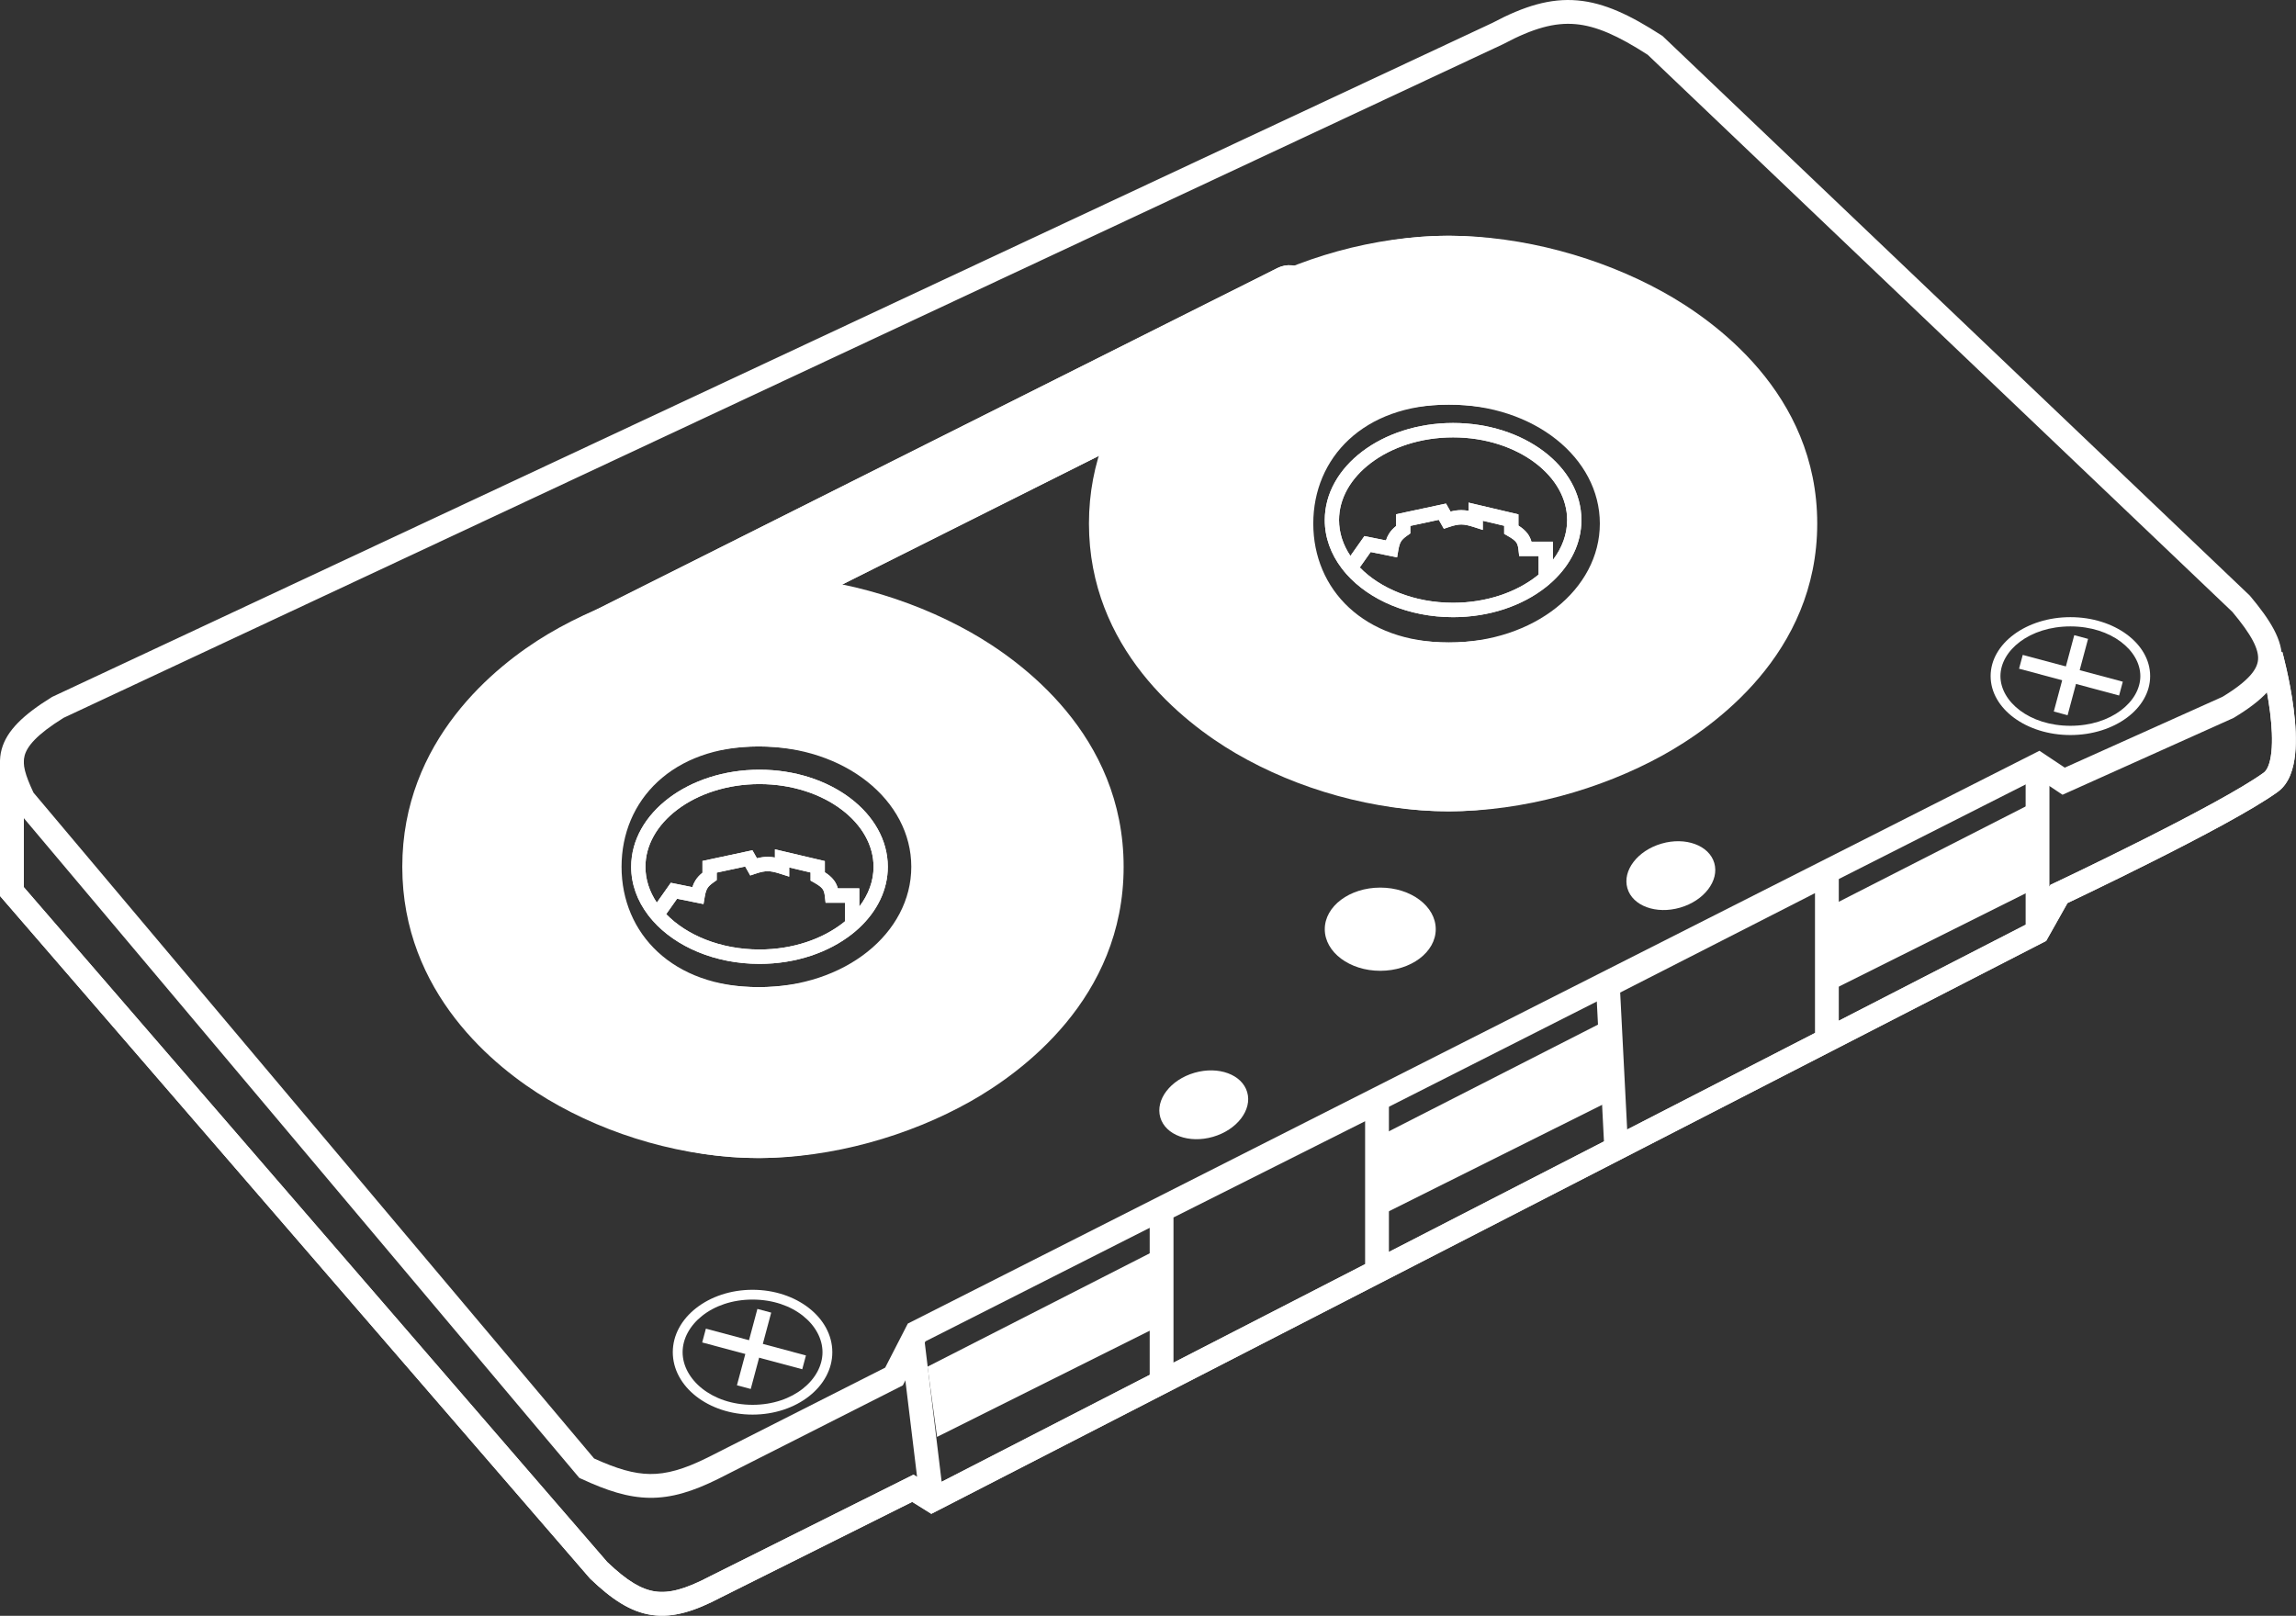 <svg width="358" height="252" viewBox="0 0 358 252" fill="none" xmlns="http://www.w3.org/2000/svg">
<rect x="0" y="0" width="358" height="252" fill="#333333" stroke="none"/>
<path fill-rule="evenodd" clip-rule="evenodd" d="M245.637 3.763C242.413 3.483 239.059 4.392 234.429 6.859L234.386 6.881L9.909 111.957C5.655 114.605 4.227 116.411 3.84 117.844C3.462 119.247 3.918 120.82 5.216 123.612L92.634 227.465C96.204 229.085 98.825 229.857 101.345 229.885C103.932 229.914 106.626 229.161 110.336 227.319C110.338 227.318 110.34 227.317 110.341 227.316L138.02 213.297L141.548 206.426L318 117.089L321.947 119.72L346.535 108.675C350.76 106.105 351.971 104.331 352.084 102.871C352.143 102.107 351.932 101.163 351.259 99.894C350.593 98.637 349.542 97.187 348.085 95.438L256.916 8.542C252.26 5.545 248.873 4.044 245.637 3.763ZM245.959 0.063C250.161 0.428 254.217 2.373 259.079 5.518L259.225 5.613L350.801 92.895L350.869 92.976C352.414 94.825 353.683 96.535 354.541 98.155C355.403 99.781 355.919 101.444 355.787 103.158C355.517 106.643 352.687 109.296 348.361 111.911L348.265 111.969L321.596 123.949L317.743 121.381L144.302 209.195L140.773 216.065L112.007 230.636L112 230.639L111.994 230.642C108.018 232.617 104.715 233.637 101.304 233.599C97.912 233.561 94.627 232.477 90.703 230.665L90.327 230.492L2.059 125.63L1.956 125.41C0.651 122.631 -0.536 119.807 0.254 116.877C1.043 113.951 3.63 111.477 8.045 108.743L8.137 108.686L232.725 3.558C237.63 0.951 241.725 -0.305 245.959 0.063Z" fill="white"/>
<path fill-rule="evenodd" clip-rule="evenodd" d="M352.286 102.652C352.286 102.652 352.286 102.652 354.074 102.155C355.861 101.659 355.862 101.659 355.862 101.659L355.862 101.66L355.863 101.664L355.866 101.675L355.877 101.715C355.886 101.749 355.9 101.799 355.917 101.863C355.951 101.991 356 102.177 356.06 102.413C356.181 102.886 356.346 103.561 356.53 104.38C356.897 106.014 357.34 108.242 357.637 110.59C357.932 112.92 358.094 115.458 357.856 117.681C357.631 119.792 356.991 122.164 355.165 123.491C351.398 126.228 342.989 130.655 335.678 134.332C331.99 136.188 328.53 137.878 325.993 139.104C324.724 139.717 323.685 140.214 322.963 140.558C322.732 140.668 322.533 140.763 322.37 140.84L319.046 146.744L145.215 236.096L142.234 234.234L112.377 249.148C108.377 251.251 104.996 252.357 101.635 251.872C98.274 251.388 95.33 249.37 92.06 246.242L91.996 246.181L0 139.737V118.655H3.711V138.358L94.69 243.624C97.779 246.568 100.002 247.891 102.165 248.203C104.339 248.516 106.851 247.866 110.664 245.858L110.682 245.849L142.436 229.988L145.393 231.835L316.357 143.956L319.714 137.994L320.249 137.742L321.042 139.418C320.249 137.742 320.249 137.742 320.249 137.742L320.25 137.741L320.322 137.707C320.37 137.684 320.443 137.65 320.537 137.605C320.727 137.515 321.006 137.383 321.365 137.212C322.082 136.87 323.115 136.376 324.377 135.766C326.902 134.546 330.344 132.865 334.009 131.021C341.405 127.3 349.511 123.014 352.982 120.492C353.452 120.151 353.961 119.209 354.166 117.288C354.359 115.479 354.234 113.267 353.955 111.054C353.677 108.86 353.26 106.755 352.909 105.191C352.734 104.411 352.576 103.771 352.464 103.328C352.407 103.107 352.362 102.935 352.331 102.82C352.316 102.762 352.304 102.719 352.296 102.69L352.286 102.653L352.286 102.652Z" fill="white"/>
<path fill-rule="evenodd" clip-rule="evenodd" d="M352.286 102.652C352.286 102.652 352.286 102.652 354.074 102.155C355.861 101.659 355.862 101.659 355.862 101.659L355.862 101.66L355.863 101.664L355.866 101.675L355.877 101.715C355.886 101.749 355.9 101.799 355.917 101.863C355.951 101.991 356 102.177 356.06 102.413C356.181 102.886 356.346 103.561 356.53 104.38C356.897 106.014 357.34 108.242 357.637 110.59C357.932 112.92 358.094 115.458 357.856 117.681C357.631 119.792 356.991 122.164 355.165 123.491C351.398 126.228 342.989 130.655 335.678 134.332C331.99 136.188 328.53 137.878 325.993 139.104C324.724 139.717 323.685 140.214 322.963 140.558C322.732 140.668 322.533 140.763 322.37 140.84L319.046 146.744L145.215 236.096L142.234 234.234L112.377 249.148C108.377 251.251 104.996 252.357 101.635 251.872C98.274 251.388 95.33 249.37 92.06 246.242L91.996 246.181L0 139.737V118.655H3.711V138.358L94.69 243.624C97.779 246.568 100.002 247.891 102.165 248.203C104.339 248.516 106.851 247.866 110.664 245.858L110.682 245.849L142.436 229.988L142.994 230.337L140.492 209.717L144.177 209.271L146.825 231.098L179.264 214.424V187.588L216.564 168.854V195.252L250.094 178.017L248.795 152.588L286.711 133.238V159.195L315.845 144.219V120.694H319.557V138.273L319.714 137.994L320.249 137.742L321.042 139.418C320.249 137.742 320.249 137.742 320.249 137.742L320.25 137.741L320.322 137.707C320.37 137.684 320.443 137.65 320.537 137.605C320.727 137.515 321.006 137.383 321.365 137.212C322.082 136.87 323.115 136.376 324.377 135.766C326.902 134.546 330.344 132.865 334.009 131.021C341.405 127.3 349.511 123.014 352.982 120.492C353.452 120.151 353.961 119.209 354.166 117.288C354.359 115.479 354.234 113.267 353.955 111.054C353.677 108.86 353.26 106.755 352.909 105.191C352.734 104.411 352.576 103.771 352.464 103.328C352.407 103.107 352.362 102.935 352.331 102.82C352.316 102.762 352.304 102.719 352.296 102.69L352.286 102.653L352.286 102.652ZM282.999 161.103V139.295L252.624 154.797L253.715 176.155L282.999 161.103ZM212.852 197.159V174.868L182.975 189.874V212.517L212.852 197.159Z" fill="white"/>
<path fill-rule="evenodd" clip-rule="evenodd" d="M242.132 84.476V87.325C243.581 85.434 244.355 83.305 244.355 81.111C244.355 77.794 242.583 74.621 239.384 72.2C236.184 69.778 231.661 68.213 226.57 68.213C221.48 68.213 216.957 69.778 213.757 72.2C210.557 74.621 208.786 77.794 208.786 81.111C208.786 83.074 209.402 84.973 210.561 86.7L212.744 83.607L216.105 84.286C216.224 83.917 216.376 83.573 216.578 83.248C216.873 82.776 217.243 82.394 217.678 82.043V80.203L225.466 78.536L226.173 79.785C226.756 79.637 227.305 79.558 227.872 79.561C228.244 79.563 228.609 79.6 228.979 79.666V78.389L236.759 80.221V81.968C237.319 82.325 237.797 82.713 238.163 83.198C238.462 83.596 238.658 84.02 238.789 84.476H242.132ZM231.202 81.216V82.645L229.753 82.18C228.932 81.916 228.377 81.807 227.862 81.804C227.35 81.802 226.801 81.904 225.996 82.175L225.131 82.466L224.34 81.07L219.901 82.02V83.192L219.425 83.527C218.895 83.9 218.631 84.168 218.46 84.442C218.287 84.72 218.15 85.097 218.033 85.787L217.839 86.923L213.72 86.092L212.023 88.495C215.184 91.751 220.446 94.009 226.57 94.009C231.806 94.009 236.438 92.355 239.65 89.817C239.737 89.748 239.824 89.679 239.909 89.608V86.719H236.876L236.766 85.722C236.698 85.1 236.571 84.792 236.393 84.556C236.193 84.291 235.842 84.003 235.104 83.585L234.536 83.263V82.001L231.202 81.216ZM241.02 91.583C237.378 94.46 232.251 96.252 226.57 96.252C219.634 96.252 213.521 93.58 209.932 89.523C209.675 89.231 209.43 88.933 209.199 88.628C207.522 86.413 206.563 83.847 206.563 81.111C206.563 72.749 215.521 65.97 226.57 65.97C237.62 65.97 246.578 72.749 246.578 81.111C246.578 84.717 244.912 88.028 242.132 90.629C242.126 90.634 242.121 90.639 242.115 90.644C241.767 90.969 241.402 91.282 241.02 91.583Z" fill="white"/>
<path fill-rule="evenodd" clip-rule="evenodd" d="M133.984 138.55V141.399C135.433 139.508 136.207 137.379 136.207 135.185C136.207 131.869 134.435 128.695 131.236 126.274C128.036 123.852 123.513 122.288 118.422 122.288C113.332 122.288 108.809 123.852 105.609 126.274C102.409 128.695 100.638 131.869 100.638 135.185C100.638 137.148 101.253 139.047 102.413 140.774L104.596 137.682L107.957 138.36C108.076 137.991 108.227 137.647 108.43 137.322C108.724 136.85 109.095 136.468 109.53 136.117V134.277L117.318 132.61L118.025 133.859C118.607 133.711 119.157 133.632 119.724 133.635C120.096 133.637 120.46 133.674 120.831 133.74V132.463L128.611 134.295V136.042C129.171 136.4 129.648 136.787 130.014 137.273C130.314 137.67 130.51 138.094 130.64 138.55H133.984ZM123.054 135.29V136.719L121.605 136.254C120.784 135.99 120.229 135.881 119.713 135.878C119.202 135.876 118.653 135.978 117.848 136.249L116.983 136.54L116.192 135.144L111.753 136.094V137.266L111.277 137.601C110.746 137.974 110.483 138.242 110.312 138.516C110.138 138.794 110.002 139.171 109.884 139.861L109.691 140.997L105.572 140.166L103.874 142.569C107.036 145.825 112.298 148.083 118.422 148.083C123.657 148.083 128.29 146.429 131.502 143.891C131.589 143.822 131.675 143.753 131.76 143.682V140.793H128.728L128.618 139.796C128.549 139.174 128.422 138.866 128.245 138.63C128.045 138.365 127.694 138.077 126.956 137.659L126.388 137.337V136.075L123.054 135.29ZM132.872 145.658C129.23 148.535 124.103 150.326 118.422 150.326C111.485 150.326 105.373 147.654 101.784 143.597C101.526 143.306 101.282 143.007 101.051 142.702C99.374 140.487 98.415 137.921 98.415 135.185C98.415 126.823 107.372 120.044 118.422 120.044C129.472 120.044 138.43 126.823 138.43 135.185C138.43 138.791 136.764 142.102 133.984 144.703C133.978 144.708 133.972 144.713 133.967 144.718C133.619 145.043 133.254 145.356 132.872 145.658Z" fill="white"/>
<path d="M87.911 100.81C87.631 99.052 88.522 97.316 90.113 96.518L199.201 41.796C200.57 41.109 202.207 41.246 203.443 42.15L208.469 45.825C210.935 47.629 210.62 51.404 207.888 52.773L94.683 109.528C92.214 110.766 89.253 109.246 88.819 106.518L87.911 100.81Z" fill="white"/>
<path fill-rule="evenodd" clip-rule="evenodd" d="M199.368 42.128L90.28 96.85C88.833 97.575 88.023 99.154 88.278 100.752L89.186 106.46C89.58 108.94 92.272 110.321 94.517 109.196L207.722 52.441C210.205 51.196 210.492 47.765 208.249 46.125L203.224 42.45C202.101 41.628 200.612 41.504 199.368 42.128ZM90.113 96.518C88.522 97.316 87.631 99.052 87.911 100.81L88.819 106.518C89.253 109.246 92.214 110.766 94.683 109.528L207.888 52.773C210.62 51.404 210.935 47.629 208.469 45.825L203.443 42.15C202.208 41.246 200.57 41.109 199.201 41.796L90.113 96.518Z" fill="white"/>
<path fill-rule="evenodd" clip-rule="evenodd" d="M242.132 84.476V87.325C243.581 85.434 244.355 83.305 244.355 81.111C244.355 77.794 242.583 74.621 239.384 72.2C236.184 69.778 231.661 68.213 226.57 68.213C221.48 68.213 216.957 69.778 213.757 72.2C210.557 74.621 208.786 77.794 208.786 81.111C208.786 83.074 209.402 84.973 210.561 86.7L212.744 83.607L216.105 84.286C216.224 83.917 216.376 83.573 216.578 83.248C216.873 82.776 217.243 82.394 217.678 82.043V80.203L225.466 78.536L226.173 79.785C226.756 79.637 227.305 79.558 227.872 79.561C228.244 79.563 228.609 79.6 228.979 79.666V78.389L236.759 80.221V81.968C237.319 82.325 237.797 82.713 238.163 83.198C238.462 83.596 238.658 84.02 238.789 84.476H242.132ZM231.202 81.216V82.645L229.753 82.18C228.932 81.916 228.377 81.807 227.862 81.804C227.35 81.802 226.801 81.904 225.996 82.175L225.131 82.466L224.34 81.07L219.901 82.02V83.192L219.425 83.527C218.895 83.9 218.631 84.168 218.46 84.442C218.287 84.72 218.15 85.097 218.033 85.787L217.839 86.923L213.72 86.092L212.023 88.495C215.184 91.751 220.446 94.009 226.57 94.009C231.806 94.009 236.438 92.355 239.65 89.817C239.737 89.748 239.824 89.679 239.909 89.608V86.719H236.876L236.766 85.722C236.698 85.1 236.571 84.792 236.393 84.556C236.193 84.291 235.842 84.003 235.104 83.585L234.536 83.263V82.001L231.202 81.216ZM241.02 91.583C237.378 94.46 232.251 96.252 226.57 96.252C219.634 96.252 213.521 93.58 209.932 89.523C209.675 89.231 209.43 88.933 209.199 88.628C207.522 86.413 206.563 83.847 206.563 81.111C206.563 72.749 215.521 65.97 226.57 65.97C237.62 65.97 246.578 72.749 246.578 81.111C246.578 84.717 244.912 88.028 242.132 90.629C242.126 90.634 242.121 90.639 242.115 90.644C241.767 90.969 241.402 91.282 241.02 91.583Z" fill="white"/>
<path fill-rule="evenodd" clip-rule="evenodd" d="M133.984 138.55V141.399C135.433 139.508 136.207 137.379 136.207 135.185C136.207 131.869 134.435 128.695 131.236 126.274C128.036 123.852 123.513 122.288 118.422 122.288C113.332 122.288 108.809 123.852 105.609 126.274C102.409 128.695 100.638 131.869 100.638 135.185C100.638 137.148 101.253 139.047 102.413 140.774L104.596 137.682L107.957 138.36C108.076 137.991 108.227 137.647 108.43 137.322C108.724 136.85 109.095 136.468 109.53 136.117V134.277L117.318 132.61L118.025 133.859C118.607 133.711 119.157 133.632 119.724 133.635C120.096 133.637 120.46 133.674 120.831 133.74V132.463L128.611 134.295V136.042C129.171 136.4 129.648 136.787 130.014 137.273C130.314 137.67 130.51 138.094 130.64 138.55H133.984ZM123.054 135.29V136.719L121.605 136.254C120.784 135.99 120.229 135.881 119.713 135.878C119.202 135.876 118.653 135.978 117.848 136.249L116.983 136.54L116.192 135.144L111.753 136.094V137.266L111.277 137.601C110.746 137.974 110.483 138.242 110.312 138.516C110.138 138.794 110.002 139.171 109.884 139.861L109.691 140.997L105.572 140.166L103.874 142.569C107.036 145.825 112.298 148.083 118.422 148.083C123.657 148.083 128.29 146.429 131.502 143.891C131.589 143.822 131.675 143.753 131.76 143.682V140.793H128.728L128.618 139.796C128.549 139.174 128.422 138.866 128.245 138.63C128.045 138.365 127.694 138.077 126.956 137.659L126.388 137.337V136.075L123.054 135.29ZM132.872 145.658C129.23 148.535 124.103 150.326 118.422 150.326C111.485 150.326 105.373 147.654 101.784 143.597C101.526 143.306 101.282 143.007 101.051 142.702C99.374 140.487 98.415 137.921 98.415 135.185C98.415 126.823 107.372 120.044 118.422 120.044C129.472 120.044 138.43 126.823 138.43 135.185C138.43 138.791 136.764 142.102 133.984 144.703C133.978 144.708 133.972 144.713 133.967 144.718C133.619 145.043 133.254 145.356 132.872 145.658Z" fill="white"/>
<path fill-rule="evenodd" clip-rule="evenodd" d="M117.341 219.096C123.731 219.096 128.247 215.097 128.247 210.889C128.247 206.681 123.731 202.682 117.341 202.682C110.951 202.682 106.435 206.681 106.435 210.889C106.435 215.097 110.951 219.096 117.341 219.096ZM117.341 220.622C124.21 220.622 129.778 216.265 129.778 210.889C129.778 205.513 124.21 201.156 117.341 201.156C110.472 201.156 104.904 205.513 104.904 210.889C104.904 216.265 110.472 220.622 117.341 220.622Z" fill="white"/>
<path fill-rule="evenodd" clip-rule="evenodd" d="M322.822 113.195C329.212 113.195 333.729 109.419 333.729 105.444C333.729 101.47 329.212 97.694 322.822 97.694C316.432 97.694 311.916 101.47 311.916 105.444C311.916 109.419 316.432 113.195 322.822 113.195ZM322.822 114.637C329.691 114.637 335.259 110.521 335.259 105.444C335.259 100.368 329.691 96.252 322.822 96.252C315.954 96.252 310.385 100.368 310.385 105.444C310.385 110.521 315.954 114.637 322.822 114.637Z" fill="white"/>
<path d="M223.867 144.919C223.867 148.502 219.993 151.407 215.215 151.407C210.437 151.407 206.563 148.502 206.563 144.919C206.563 141.335 210.437 138.43 215.215 138.43C219.993 138.43 223.867 141.335 223.867 144.919Z" fill="white"/>
<path d="M194.467 170.337C195.268 173.094 192.883 176.209 189.142 177.296C185.4 178.382 181.718 177.028 180.917 174.271C180.117 171.514 182.501 168.398 186.243 167.312C189.985 166.225 193.667 167.58 194.467 170.337Z" fill="white"/>
<path d="M267.298 134.596C268.098 137.353 265.714 140.469 261.972 141.555C258.23 142.642 254.548 141.287 253.748 138.53C252.947 135.773 255.332 132.657 259.073 131.571C262.815 130.485 266.497 131.839 267.298 134.596Z" fill="white"/>
<path d="M110.065 207.217L125.666 211.397L125.089 213.549L109.488 209.369L110.065 207.217Z" fill="white"/>
<path d="M315.394 102.139L330.995 106.319L330.418 108.471L314.817 104.291L315.394 102.139Z" fill="white"/>
<path d="M120.248 204.718L117.058 216.625L114.906 216.048L118.096 204.141L120.248 204.718Z" fill="white"/>
<path d="M325.577 99.64L322.387 111.547L320.235 110.97L323.425 99.063L325.577 99.64Z" fill="white"/>
<path fill-rule="evenodd" clip-rule="evenodd" d="M144.622 213.147L181.366 194.396L181.366 206.49L146.107 224.1L144.622 213.147ZM214.983 189.7L214.983 177.242L251.185 158.768L251.185 171.619L214.983 189.7ZM285.344 154.557L315.977 139.258L315.977 125.706L285.344 141.337L285.344 154.557Z" fill="white"/>
<path fill-rule="evenodd" clip-rule="evenodd" d="M151.369 171.748C141.698 177.216 129.672 180.607 118.317 180.607C106.854 180.607 94.943 177.154 85.368 171.432C77.155 166.524 62.726 154.858 62.726 135.185C62.726 115.512 77.155 103.846 85.368 98.938C94.943 93.216 106.854 89.763 118.317 89.763C129.672 89.763 141.698 93.154 151.369 98.623C159.169 103.033 175.2 114.586 175.2 135.185C175.2 155.784 159.169 167.337 151.369 171.748ZM118.317 153.955C131.577 153.955 148.975 145.551 148.975 135.185C148.975 124.819 131.577 116.416 118.317 116.416C105.057 116.416 88.952 124.819 88.952 135.185C88.952 145.551 105.057 153.955 118.317 153.955Z" fill="white"/>
<path fill-rule="evenodd" clip-rule="evenodd" d="M259.288 117.779C249.524 123.182 237.382 126.533 225.918 126.533C214.345 126.533 202.32 123.121 192.653 117.468C184.36 112.618 169.793 101.09 169.793 81.652C169.793 62.213 184.36 50.686 192.653 45.836C202.32 40.182 214.345 36.77 225.918 36.77C237.382 36.77 249.524 40.121 259.288 45.525C267.163 49.883 283.348 61.298 283.348 81.652C283.348 102.006 267.163 113.421 259.288 117.779ZM225.918 100.198C239.305 100.198 256.871 91.895 256.871 81.652C256.871 71.409 239.305 63.106 225.918 63.106C212.53 63.106 196.27 71.409 196.27 81.652C196.27 91.895 212.53 100.198 225.918 100.198Z" fill="white"/>
<path fill-rule="evenodd" clip-rule="evenodd" d="M168.711 135.185C168.711 165.661 140.411 180.607 118.285 180.607C105.955 180.607 93.798 176.672 84.459 168.005C75.076 159.298 70.296 147.386 70.296 135.185C70.296 122.984 75.076 111.073 84.459 102.365C93.798 93.699 105.955 89.763 118.285 89.763C140.411 89.763 168.711 104.709 168.711 135.185ZM118.285 153.955C131.744 153.955 142.092 145.551 142.092 135.185C142.092 124.819 131.744 116.416 118.285 116.416C104.827 116.416 96.915 124.819 96.915 135.185C96.915 145.551 104.827 153.955 118.285 153.955Z" fill="white"/>
<path fill-rule="evenodd" clip-rule="evenodd" d="M275.778 81.652C275.778 111.765 247.789 126.533 225.906 126.533C213.711 126.533 201.688 122.644 192.451 114.081C183.171 105.477 178.445 93.707 178.445 81.652C178.445 69.596 183.171 57.826 192.451 49.222C201.688 40.659 213.711 36.77 225.906 36.77C247.789 36.77 275.778 51.539 275.778 81.652ZM225.906 100.198C239.217 100.198 249.452 91.895 249.452 81.652C249.452 71.409 239.217 63.106 225.906 63.106C212.595 63.106 204.771 71.409 204.771 81.652C204.771 91.895 212.595 100.198 225.906 100.198Z" fill="white"/>
</svg>
